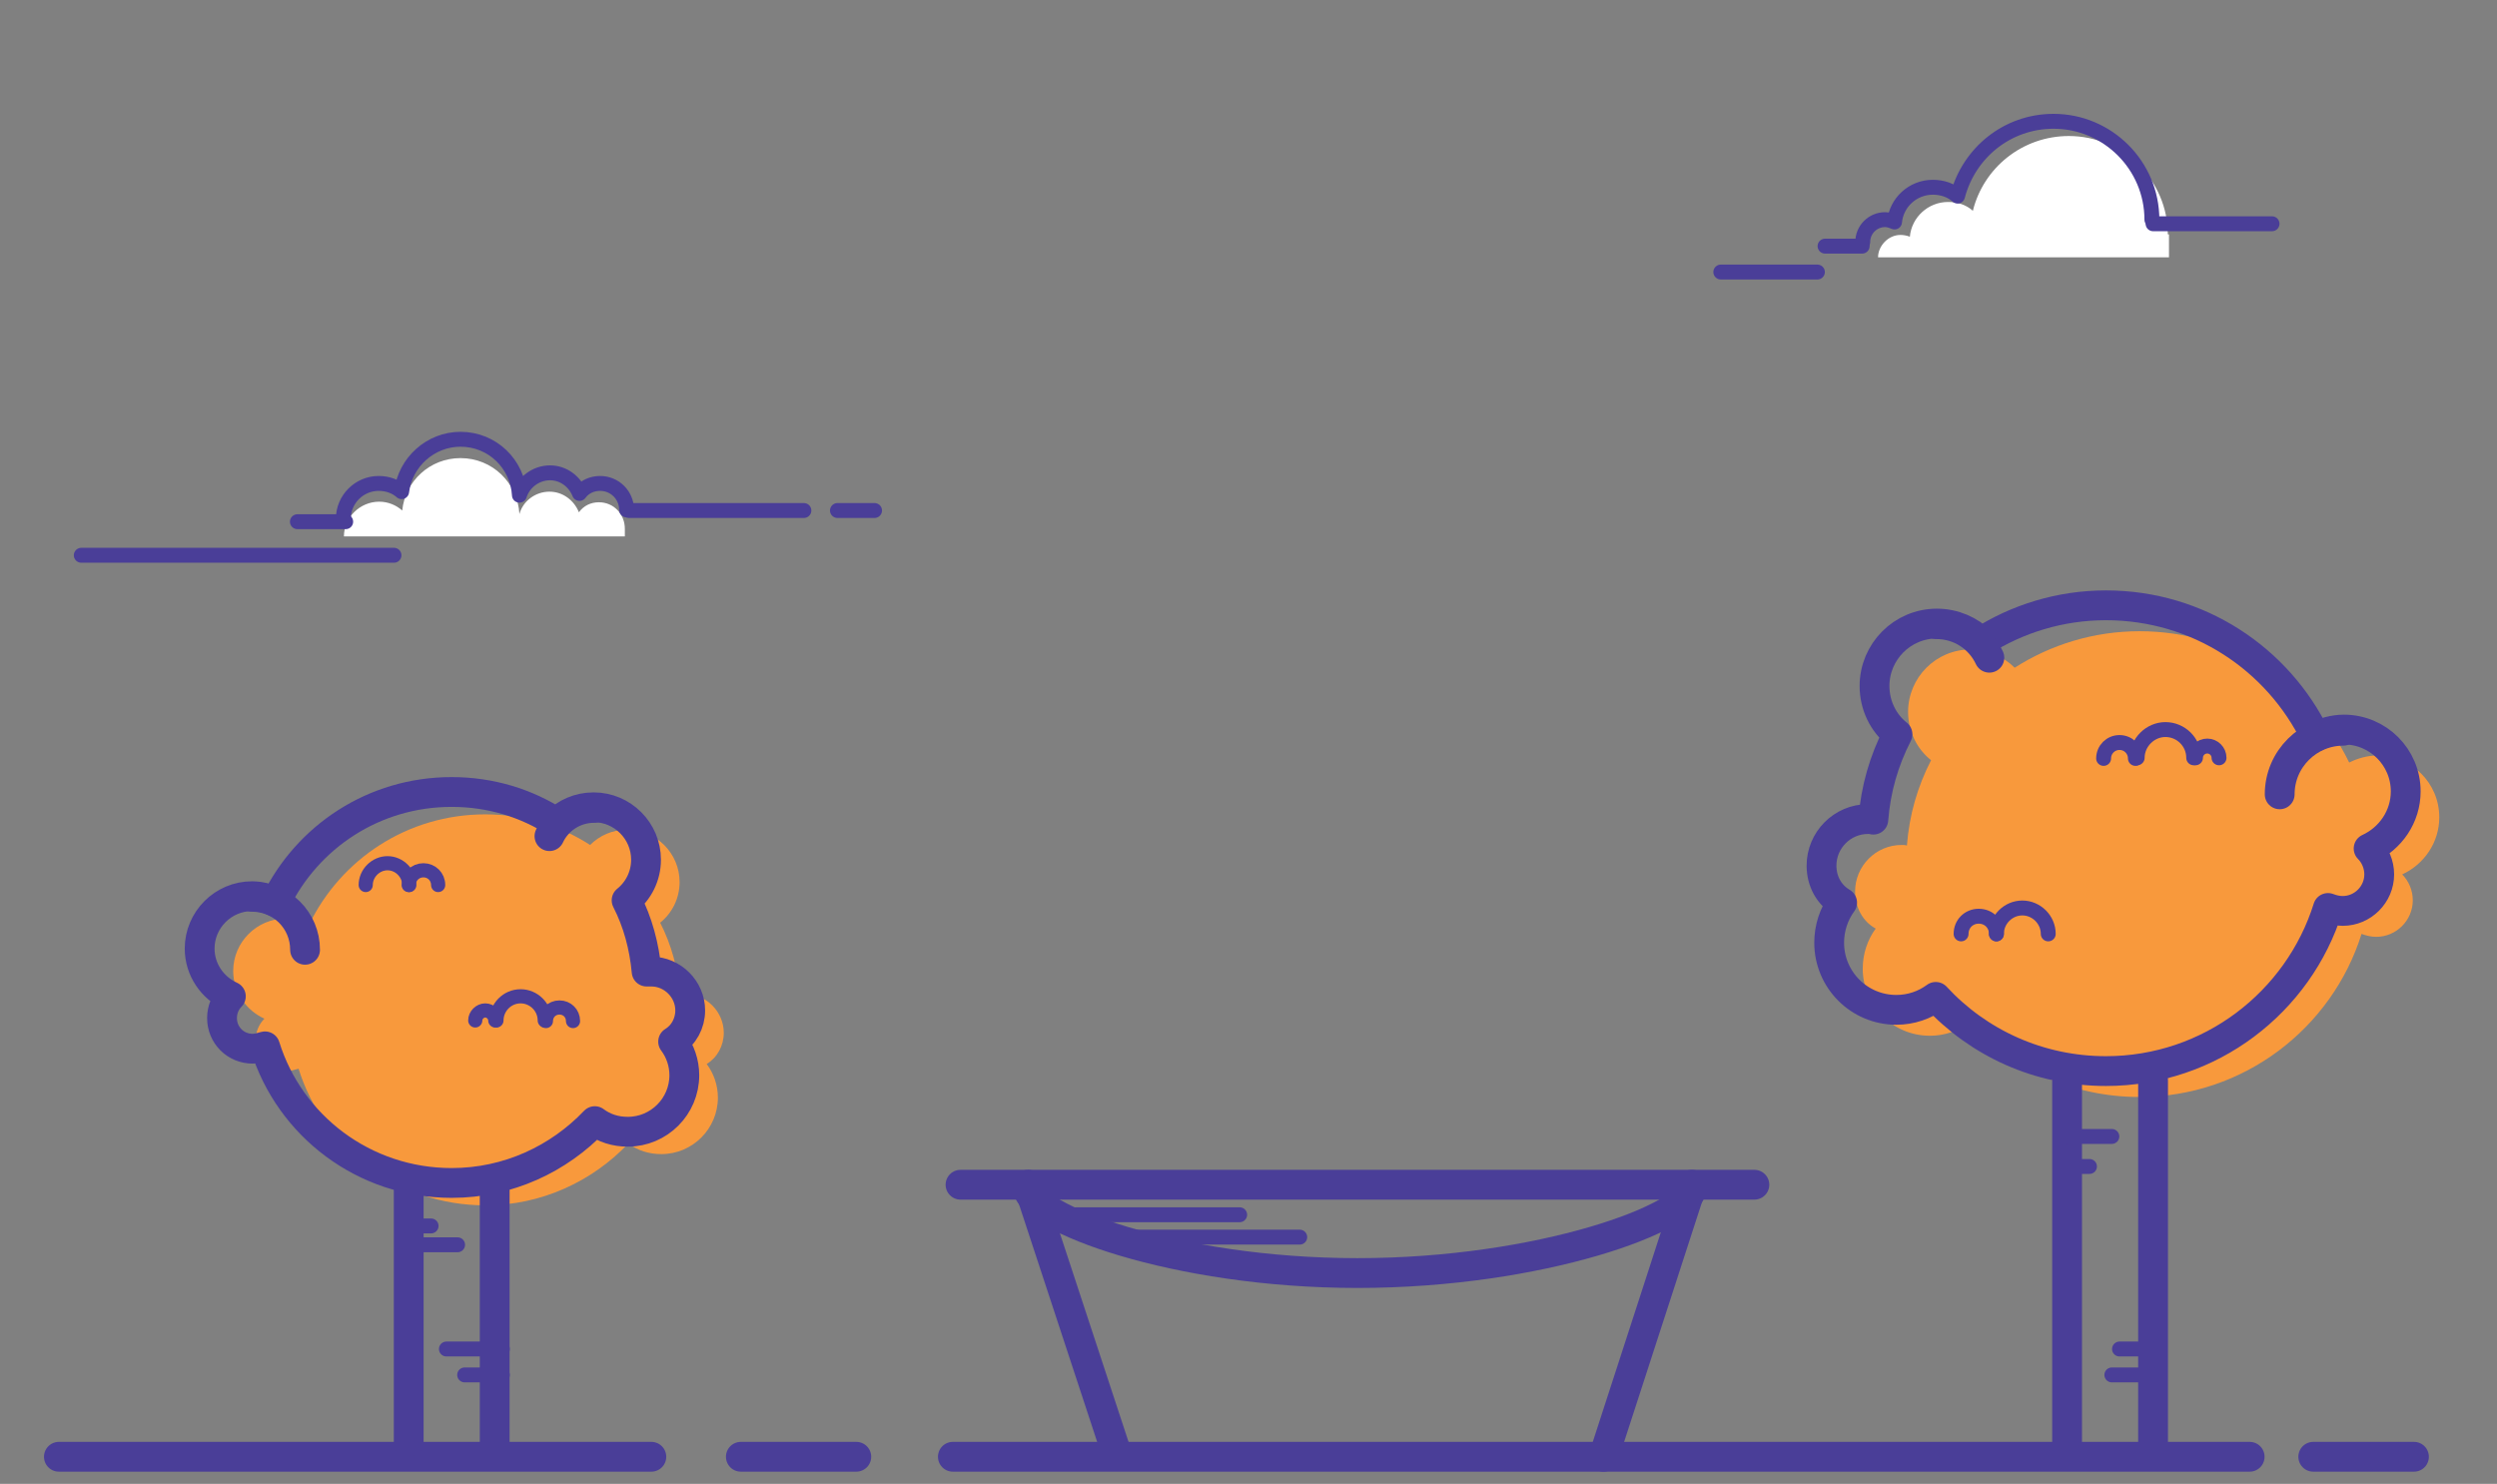 <?xml version="1.0" encoding="utf-8"?>
<!-- Generator: Adobe Illustrator 18.1.1, SVG Export Plug-In . SVG Version: 6.00 Build 0)  -->
<svg version="1.1" id="Layer_1" xmlns="http://www.w3.org/2000/svg" xmlns:xlink="http://www.w3.org/1999/xlink" x="0px" y="0px"
	 viewBox="0 0 424 252" enable-background="new 0 0 424 252" xml:space="preserve">
<rect x="0" y="0" width="424" height="252" fill="#808080" stroke="none"/>
<g>
	<g>
		<g>
			<g opacity="0.2">
				<g>
					<defs>
						<rect id="SVGID_1_" x="18.6" y="163.7" width="61.8" height="86"/>
					</defs>
					<clipPath id="SVGID_2_">
						<use xlink:href="#SVGID_1_"  overflow="visible"/>
					</clipPath>
					<g opacity="0.5" clip-path="url(#SVGID_2_)">
						<g>
							<defs>
								<rect id="SVGID_3_" x="23.4" y="167.7" width="57.1" height="45.6"/>
							</defs>
							<clipPath id="SVGID_4_">
								<use xlink:href="#SVGID_3_"  overflow="visible"/>
							</clipPath>
						</g>
					</g>
				</g>
			</g>
			<g opacity="0.2">
				<g>
					<defs>
						<rect id="SVGID_5_" x="367" y="167.2" width="64.5" height="81.5"/>
					</defs>
					<clipPath id="SVGID_6_">
						<use xlink:href="#SVGID_5_"  overflow="visible"/>
					</clipPath>
					<g opacity="0.5" clip-path="url(#SVGID_6_)">
						<g>
							<defs>
								<rect id="SVGID_7_" x="372.8" y="171.7" width="58.7" height="46.8"/>
							</defs>
							<clipPath id="SVGID_8_">
								<use xlink:href="#SVGID_7_"  overflow="visible"/>
							</clipPath>
						</g>
					</g>
				</g>
			</g>
			<g opacity="0.2">
				<g>
					<defs>
						<rect id="SVGID_9_" x="81.8" y="221.9" width="37.7" height="25.6"/>
					</defs>
					<clipPath id="SVGID_10_">
						<use xlink:href="#SVGID_9_"  overflow="visible"/>
					</clipPath>
					<g opacity="0.5" clip-path="url(#SVGID_10_)">
						<g>
							<defs>
								<rect id="SVGID_11_" x="84.7" y="225.3" width="34.8" height="22.2"/>
							</defs>
							<clipPath id="SVGID_12_">
								<use xlink:href="#SVGID_11_"  overflow="visible"/>
							</clipPath>
						</g>
					</g>
				</g>
			</g>
		</g>
		<g>
			<path fill="#F8993C" d="M122.9,175.4c0-3.6-3-6.6-6.6-6.6c-0.3,0-0.5,0-0.8,0c-0.4-4.3-1.5-8.4-3.4-12.1c2-1.6,3.3-4.1,3.3-6.9
				c0-4.9-4-8.9-8.9-8.9c-2.5,0-4.7,1-6.3,2.6c-5.1-3.3-11.2-5.2-17.8-5.2c-13.2,0-24.5,7.6-29.9,18.7c-1.2-0.6-2.6-1-4-1
				c-4.9,0-8.9,4-8.9,8.9c0,3.6,2.2,6.7,5.3,8.1c-0.9,0.9-1.5,2.2-1.5,3.7c0,2.9,2.3,5.2,5.2,5.2c0.7,0,1.4-0.2,2.1-0.4
				c4.2,13.5,16.8,23.2,31.7,23.2c9.6,0,18.2-4.1,24.3-10.5c1.6,1.2,3.5,1.8,5.6,1.8c5.3,0,9.6-4.3,9.6-9.6c0-2.1-0.7-4.1-1.9-5.7
				C121.8,179.6,122.9,177.6,122.9,175.4"/>
			<path fill="#F8993C" d="M315,151.4c0-4.3,3.5-7.9,7.9-7.9c0.3,0,0.6,0,0.9,0.1c0.4-5.2,1.8-10,4.1-14.5c-2.4-1.9-3.9-4.9-3.9-8.2
				c0-5.8,4.7-10.6,10.6-10.6c2.9,0,5.6,1.2,7.5,3.1c6.1-3.9,13.4-6.2,21.2-6.2c15.7,0,29.2,9.1,35.6,22.3c1.4-0.7,3.1-1.2,4.8-1.2
				c5.8,0,10.5,4.7,10.5,10.5c0,4.3-2.6,8-6.3,9.7c1.1,1.1,1.8,2.7,1.8,4.4c0,3.4-2.8,6.2-6.2,6.2c-0.9,0-1.7-0.2-2.5-0.5
				c-5,16-20,27.7-37.7,27.7c-11.4,0-21.7-4.8-28.9-12.6c-1.9,1.4-4.2,2.2-6.7,2.2c-6.3,0-11.4-5.1-11.4-11.4c0-2.5,0.8-4.9,2.2-6.8
				C316.3,156.5,315,154.1,315,151.4"/>
			<path fill="#FFFFFF" d="M106.1,89.8c0-2.5-1.9-4.5-4.4-4.5c-1.4,0-2.6,0.6-3.4,1.7c-0.8-2-2.7-3.5-5-3.5c-2.4,0-4.5,1.6-5.1,3.8
				c-0.3-5.3-4.6-9.5-10-9.5c-5.2,0-9.4,3.9-9.9,8.9c-1-0.9-2.4-1.5-3.9-1.5c-3.3,0-6,2.7-6,5.9h47.7V89.8z"/>
			<path fill="#FFFFFF" d="M368.1,39.8c0-9.2-7.6-16.7-16.8-16.7c-7.9,0-14.5,5.4-16.3,12.7c-1.1-1-2.6-1.5-4.2-1.5
				c-3.4,0-6.2,2.6-6.5,5.9c-0.5-0.2-1.1-0.3-1.6-0.3c-2.1,0-3.8,1.9-3.8,3.8h49.4V39.8z"/>
		</g>
		
			<line fill="none" stroke="#4A3E98" stroke-width="5.062" stroke-linecap="round" stroke-linejoin="round" stroke-miterlimit="10" x1="10" y1="247.4" x2="110.6" y2="247.4"/>
		
			<line fill="none" stroke="#4A3E98" stroke-width="5.062" stroke-linecap="round" stroke-linejoin="round" stroke-miterlimit="10" x1="125.8" y1="247.4" x2="145.4" y2="247.4"/>
		
			<line fill="none" stroke="#4A3E98" stroke-width="5.062" stroke-linecap="round" stroke-linejoin="round" stroke-miterlimit="10" x1="161.8" y1="247.4" x2="382" y2="247.4"/>
		
			<line fill="none" stroke="#4A3E98" stroke-width="5.062" stroke-linecap="round" stroke-linejoin="round" stroke-miterlimit="10" x1="392.8" y1="247.4" x2="409.9" y2="247.4"/>
		<g>
			
				<path fill="none" stroke="#4A3E98" stroke-width="5.062" stroke-linecap="round" stroke-linejoin="round" stroke-miterlimit="10" d="
				M117.2,171.6c0-3.6-3-6.6-6.6-6.6c-0.3,0-0.5,0-0.8,0c-0.4-4.3-1.5-8.4-3.4-12.1c2-1.6,3.3-4.1,3.3-6.9c0-4.9-4-8.9-8.9-8.9
				c-2.5,0-4.7,1-6.3,2.6c-5.1-3.3-11.2-5.2-17.8-5.2c-13.2,0-24.5,7.6-29.9,18.7c-1.2-0.6-2.6-1-4-1c-4.9,0-8.9,4-8.9,8.9
				c0,3.6,2.2,6.7,5.3,8.1c-0.9,0.9-1.5,2.2-1.5,3.7c0,2.9,2.3,5.2,5.2,5.2c0.7,0,1.4-0.2,2.1-0.4c4.2,13.5,16.8,23.2,31.7,23.2
				c9.6,0,18.2-4.1,24.3-10.5c1.6,1.2,3.5,1.8,5.6,1.8c5.3,0,9.6-4.3,9.6-9.6c0-2.1-0.7-4.1-1.9-5.7
				C116.1,175.8,117.2,173.8,117.2,171.6z"/>
			
				<path fill="none" stroke="#4A3E98" stroke-width="5.062" stroke-linecap="round" stroke-linejoin="round" stroke-miterlimit="10" d="
				M42.8,152.3c5,0,9,4,9,9"/>
			
				<path fill="none" stroke="#4A3E98" stroke-width="5.062" stroke-linecap="round" stroke-linejoin="round" stroke-miterlimit="10" d="
				M93.3,142c1.3-2.8,4.2-4.8,7.6-4.8"/>
			
				<path fill="none" stroke="#4A3E98" stroke-width="2.405" stroke-linecap="round" stroke-linejoin="round" stroke-miterlimit="10" d="
				M62.1,150.3c0-2,1.7-3.7,3.7-3.7c2,0,3.7,1.7,3.7,3.7"/>
			
				<path fill="none" stroke="#4A3E98" stroke-width="2.405" stroke-linecap="round" stroke-linejoin="round" stroke-miterlimit="10" d="
				M69.4,150.3c0-1.4,1.1-2.5,2.5-2.5c1.4,0,2.5,1.1,2.5,2.5"/>
			
				<path fill="none" stroke="#4A3E98" stroke-width="2.405" stroke-linecap="round" stroke-linejoin="round" stroke-miterlimit="10" d="
				M80.7,173.3c0-0.9,0.8-1.7,1.7-1.7c0.9,0,1.7,0.8,1.7,1.7"/>
			
				<path fill="none" stroke="#4A3E98" stroke-width="2.405" stroke-linecap="round" stroke-linejoin="round" stroke-miterlimit="10" d="
				M84.3,173.3c0-2.2,1.8-4.1,4.1-4.1c2.2,0,4.1,1.8,4.1,4.1"/>
			
				<path fill="none" stroke="#4A3E98" stroke-width="2.405" stroke-linecap="round" stroke-linejoin="round" stroke-miterlimit="10" d="
				M92.7,173.4c0-1.3,1-2.3,2.3-2.3s2.3,1,2.3,2.3"/>
			
				<path fill="none" stroke="#4A3E98" stroke-width="5.062" stroke-linecap="round" stroke-linejoin="round" stroke-miterlimit="10" d="
				M309.3,147c0-4.3,3.5-7.9,7.9-7.9c0.3,0,0.6,0,0.9,0.1c0.4-5.2,1.8-10,4.1-14.5c-2.4-1.9-3.9-4.9-3.9-8.2
				c0-5.8,4.7-10.6,10.6-10.6c2.9,0,5.6,1.2,7.5,3.1c6.1-3.9,13.4-6.2,21.2-6.2c15.7,0,29.2,9.1,35.6,22.3c1.4-0.7,3.1-1.2,4.8-1.2
				c5.8,0,10.5,4.7,10.5,10.5c0,4.3-2.6,8-6.3,9.7c1.1,1.1,1.8,2.7,1.8,4.4c0,3.4-2.8,6.2-6.2,6.2c-0.9,0-1.7-0.2-2.5-0.5
				c-5,16-20,27.7-37.7,27.7c-11.4,0-21.7-4.8-28.9-12.6c-1.9,1.4-4.2,2.2-6.7,2.2c-6.3,0-11.4-5.1-11.4-11.4c0-2.5,0.8-4.9,2.2-6.8
				C310.6,152,309.3,149.7,309.3,147z"/>
			
				<path fill="none" stroke="#4A3E98" stroke-width="5.062" stroke-linecap="round" stroke-linejoin="round" stroke-miterlimit="10" d="
				M397.9,124.1c-5.9,0-10.8,4.8-10.8,10.8"/>
			
				<path fill="none" stroke="#4A3E98" stroke-width="5.062" stroke-linecap="round" stroke-linejoin="round" stroke-miterlimit="10" d="
				M337.8,111.7c-1.6-3.4-5-5.7-9-5.7"/>
			
				<path fill="none" stroke="#4A3E98" stroke-width="2.531" stroke-linecap="round" stroke-linejoin="round" stroke-miterlimit="10" d="
				M347.8,158.6c0-2.4-2-4.4-4.4-4.4c-2.4,0-4.4,2-4.4,4.4"/>
			
				<path fill="none" stroke="#4A3E98" stroke-width="2.531" stroke-linecap="round" stroke-linejoin="round" stroke-miterlimit="10" d="
				M339,158.6c0-1.7-1.3-3-3-3c-1.7,0-3,1.3-3,3"/>
			
				<path fill="none" stroke="#4A3E98" stroke-width="2.531" stroke-linecap="round" stroke-linejoin="round" stroke-miterlimit="10" d="
				M376.8,128.7c0-1.1-0.9-2-2-2c-1.1,0-2,0.9-2,2"/>
			
				<path fill="none" stroke="#4A3E98" stroke-width="2.531" stroke-linecap="round" stroke-linejoin="round" stroke-miterlimit="10" d="
				M372.5,128.7c0-2.7-2.2-4.8-4.8-4.8s-4.8,2.2-4.8,4.8"/>
			
				<path fill="none" stroke="#4A3E98" stroke-width="2.531" stroke-linecap="round" stroke-linejoin="round" stroke-miterlimit="10" d="
				M362.6,128.8c0-1.5-1.2-2.7-2.7-2.7c-1.5,0-2.7,1.2-2.7,2.7"/>
			
				<line fill="none" stroke="#4A3E98" stroke-width="5.062" stroke-linecap="round" stroke-linejoin="round" stroke-miterlimit="10" x1="69.4" y1="200.6" x2="69.4" y2="244.9"/>
			
				<line fill="none" stroke="#4A3E98" stroke-width="5.062" stroke-linecap="round" stroke-linejoin="round" stroke-miterlimit="10" x1="84" y1="200.6" x2="84" y2="244.9"/>
			
				<line fill="none" stroke="#4A3E98" stroke-width="5.062" stroke-linecap="round" stroke-linejoin="round" stroke-miterlimit="10" x1="351" y1="182.3" x2="351" y2="246.8"/>
			
				<line fill="none" stroke="#4A3E98" stroke-width="5.062" stroke-linecap="round" stroke-linejoin="round" stroke-miterlimit="10" x1="365.6" y1="183.5" x2="365.6" y2="244.9"/>
			
				<line fill="none" stroke="#4A3E98" stroke-width="2.531" stroke-linecap="round" stroke-linejoin="round" stroke-miterlimit="10" x1="69.4" y1="208.2" x2="73.2" y2="208.2"/>
			
				<line fill="none" stroke="#4A3E98" stroke-width="2.531" stroke-linecap="round" stroke-linejoin="round" stroke-miterlimit="10" x1="69.4" y1="211.4" x2="77.7" y2="211.4"/>
			
				<line fill="none" stroke="#4A3E98" stroke-width="2.531" stroke-linecap="round" stroke-linejoin="round" stroke-miterlimit="10" x1="85.3" y1="229.1" x2="75.8" y2="229.1"/>
			
				<line fill="none" stroke="#4A3E98" stroke-width="2.531" stroke-linecap="round" stroke-linejoin="round" stroke-miterlimit="10" x1="85.3" y1="233.5" x2="78.9" y2="233.5"/>
			
				<line fill="none" stroke="#4A3E98" stroke-width="2.531" stroke-linecap="round" stroke-linejoin="round" stroke-miterlimit="10" x1="351" y1="193" x2="358.6" y2="193"/>
			
				<line fill="none" stroke="#4A3E98" stroke-width="2.531" stroke-linecap="round" stroke-linejoin="round" stroke-miterlimit="10" x1="351" y1="198.1" x2="354.8" y2="198.1"/>
			
				<line fill="none" stroke="#4A3E98" stroke-width="2.531" stroke-linecap="round" stroke-linejoin="round" stroke-miterlimit="10" x1="365.6" y1="233.5" x2="358.6" y2="233.5"/>
			
				<line fill="none" stroke="#4A3E98" stroke-width="2.531" stroke-linecap="round" stroke-linejoin="round" stroke-miterlimit="10" x1="365.6" y1="229.1" x2="359.9" y2="229.1"/>
			
				<path fill="none" stroke="#4A3E98" stroke-width="2.531" stroke-linecap="round" stroke-linejoin="round" stroke-miterlimit="10" d="
				M106.4,86.6c0-2.5-2-4.5-4.5-4.5c-1.4,0-2.7,0.6-3.5,1.7c-0.8-2-2.7-3.5-5-3.5c-2.4,0-4.5,1.6-5.2,3.8c-0.3-5.3-4.6-9.5-10-9.5
				c-5.1,0-9.4,3.9-10,8.9c-1-0.9-2.4-1.4-3.9-1.4c-3.3,0-6,2.7-6,6"/>
			
				<line fill="none" stroke="#4A3E98" stroke-width="2.531" stroke-linecap="round" stroke-linejoin="round" stroke-miterlimit="10" x1="58.7" y1="88.6" x2="50.5" y2="88.6"/>
			
				<line fill="none" stroke="#4A3E98" stroke-width="2.531" stroke-linecap="round" stroke-linejoin="round" stroke-miterlimit="10" x1="66.9" y1="94.3" x2="13.8" y2="94.3"/>
			
				<line fill="none" stroke="#4A3E98" stroke-width="2.531" stroke-linecap="round" stroke-linejoin="round" stroke-miterlimit="10" x1="142.2" y1="86.7" x2="148.5" y2="86.7"/>
			
				<line fill="none" stroke="#4A3E98" stroke-width="2.531" stroke-linecap="round" stroke-linejoin="round" stroke-miterlimit="10" x1="106.8" y1="86.7" x2="136.5" y2="86.7"/>
			
				<path fill="none" stroke="#4A3E98" stroke-width="2.531" stroke-linecap="round" stroke-linejoin="round" stroke-miterlimit="10" d="
				M365.4,37.3c0-9.2-7.5-16.7-16.7-16.7c-7.9,0-14.4,5.4-16.3,12.7c-1.1-1-2.6-1.5-4.2-1.5c-3.4,0-6.2,2.6-6.5,5.9
				c-0.5-0.2-1-0.4-1.6-0.4c-2.1,0-3.8,1.7-3.8,3.8"/>
			
				<line fill="none" stroke="#4A3E98" stroke-width="2.531" stroke-linecap="round" stroke-linejoin="round" stroke-miterlimit="10" x1="365.6" y1="38" x2="385.8" y2="38"/>
			
				<line fill="none" stroke="#4A3E98" stroke-width="2.531" stroke-linecap="round" stroke-linejoin="round" stroke-miterlimit="10" x1="316.2" y1="41.8" x2="309.9" y2="41.8"/>
			
				<line fill="none" stroke="#4A3E98" stroke-width="2.531" stroke-linecap="round" stroke-linejoin="round" stroke-miterlimit="10" x1="308.6" y1="46.2" x2="292.2" y2="46.2"/>
			
				<line fill="none" stroke="#4A3E98" stroke-width="5.062" stroke-linecap="round" stroke-linejoin="round" stroke-miterlimit="10" x1="163.1" y1="201.2" x2="297.9" y2="201.2"/>
			
				<path fill="none" stroke="#4A3E98" stroke-width="5.062" stroke-linecap="round" stroke-linejoin="round" stroke-miterlimit="10" d="
				M287.3,201.6c0,5.1-25.6,14.6-56.8,14.6c-31.1,0-56-9.5-56-14.6"/>
			
				<line fill="none" stroke="#4A3E98" stroke-width="5.062" stroke-linecap="round" stroke-linejoin="round" stroke-miterlimit="10" x1="174.6" y1="201.2" x2="189.6" y2="246.8"/>
			
				<line fill="none" stroke="#4A3E98" stroke-width="5.062" stroke-linecap="round" stroke-linejoin="round" stroke-miterlimit="10" x1="287.3" y1="201.2" x2="272.3" y2="247.4"/>
			
				<line fill="none" stroke="#4A3E98" stroke-width="2.531" stroke-linecap="round" stroke-linejoin="round" stroke-miterlimit="10" x1="182.7" y1="206.3" x2="210.5" y2="206.3"/>
			
				<line fill="none" stroke="#4A3E98" stroke-width="2.531" stroke-linecap="round" stroke-linejoin="round" stroke-miterlimit="10" x1="190.9" y1="210.1" x2="220.7" y2="210.1"/>
		</g>
	</g>
</g>
</svg>
